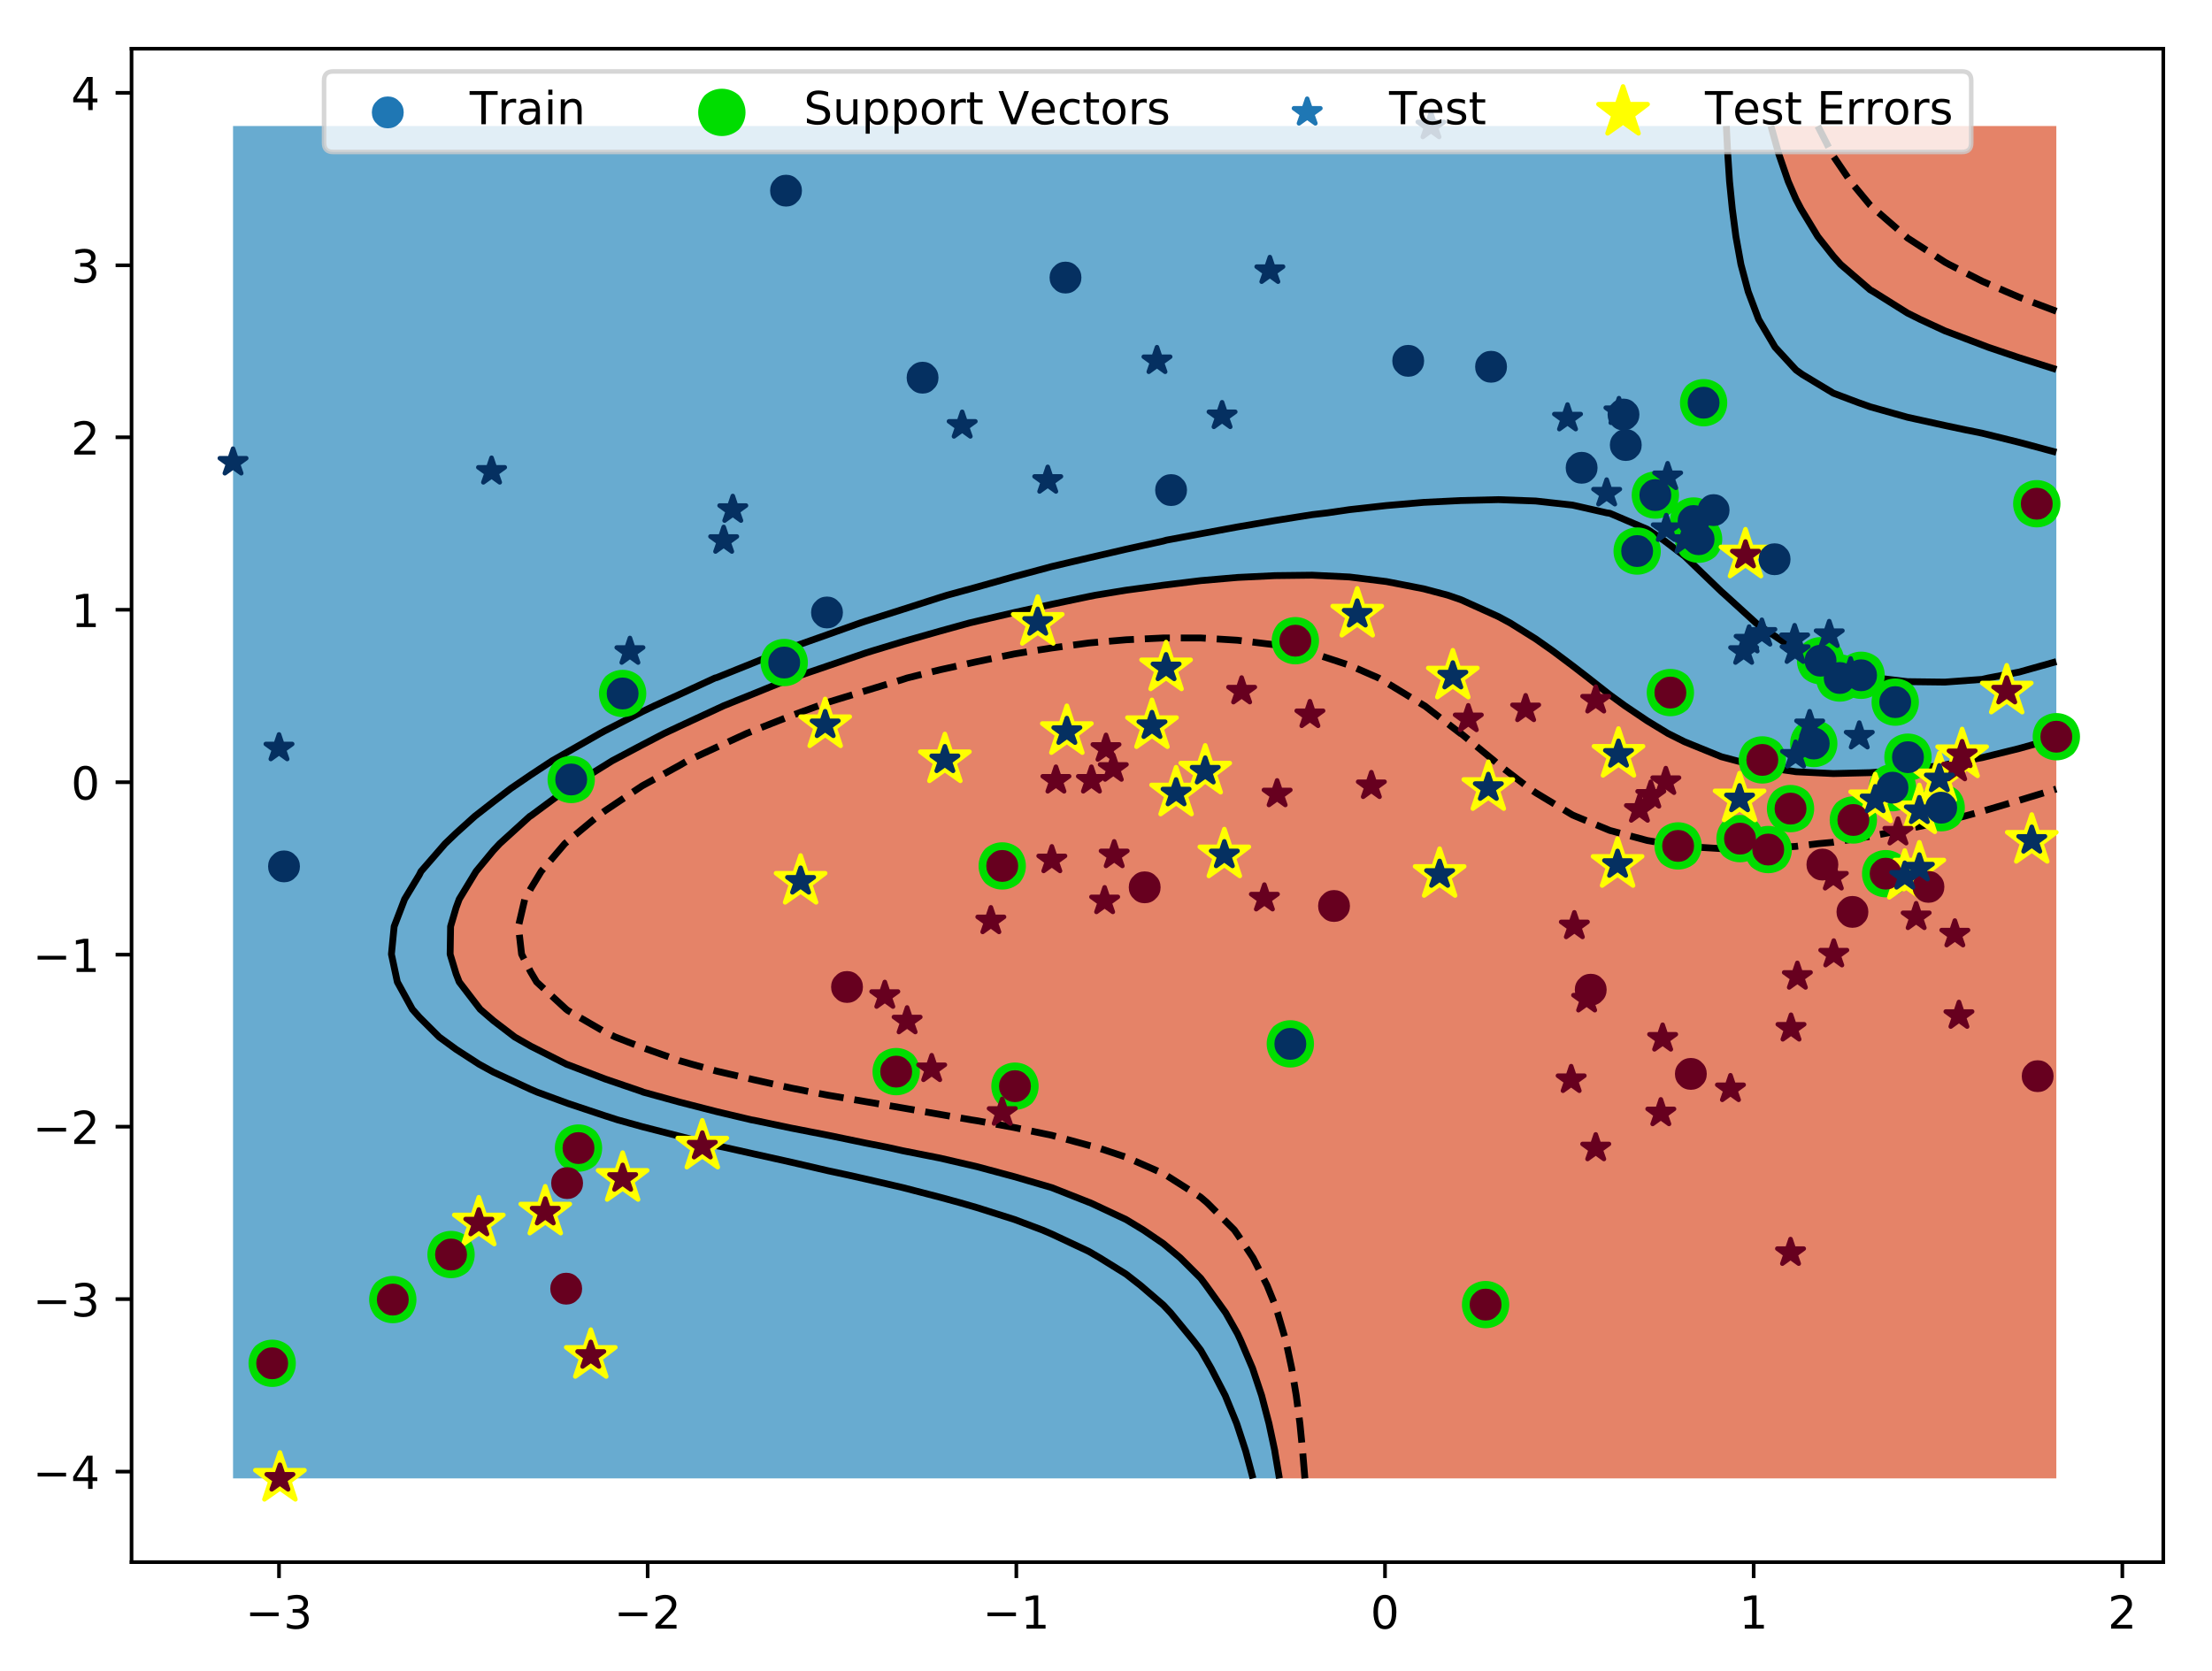<?xml version="1.0" encoding="utf-8" standalone="no"?>
<!DOCTYPE svg PUBLIC "-//W3C//DTD SVG 1.1//EN" "http://www.w3.org/Graphics/SVG/1.1/DTD/svg11.dtd">
<svg height="367.2pt" version="1.1" viewBox="0 0 486.0 367.2" width="486.0pt" xmlns="http://www.w3.org/2000/svg" xmlns:xlink="http://www.w3.org/1999/xlink">
<defs>
<style type="text/css"> *{stroke-linecap:butt;stroke-linejoin:round;}
</style>
</defs>
<g >
<g >
<path d="M 0 367.2  L 486.0 367.2  L 486.0 0  L 0 0  z " style="fill:#ffffff;"/>
<g >
<path d="M 28.9 343.3  L 475.3 343.3  L 475.3 10.7  L 28.9 10.7  z " style="fill:#ffffff;"/>
<path clip-path="url(#a)" d="M 280.1 319.0  L 281.1 324.9  L 288.3 324.9  L 296.5 324.9  L 304.6 324.9  L 312.8 324.9  L 321.0 324.9  L 329.2 324.9  L 337.4 324.9  L 345.5 324.9  L 353.7 324.9  L 361.9 324.9  L 370.1 324.9  L 378.2 324.9  L 386.4 324.9  L 394.6 324.9  L 402.8 324.9  L 410.9 324.9  L 419.1 324.9  L 427.3 324.9  L 435.5 324.9  L 443.6 324.9  L 451.8 324.9  L 451.8 318.9  L 451.8 312.8  L 451.8 306.7  L 451.8 300.7  L 451.8 294.6  L 451.8 288.5  L 451.8 282.5  L 451.8 276.4  L 451.8 270.3  L 451.8 264.3  L 451.8 258.2  L 451.8 252.1  L 451.8 246.1  L 451.8 240.0  L 451.8 233.9  L 451.8 227.9  L 451.8 221.8  L 451.8 215.8  L 451.8 209.7  L 451.8 203.6  L 451.8 197.6  L 451.8 191.5  L 451.8 185.4  L 451.8 179.4  L 451.8 173.3  L 451.8 167.2  L 451.8 162.2  L 443.6 164.5  L 435.5 166.5  L 431.7 167.2  L 427.3 168.1  L 419.1 169.2  L 410.9 169.8  L 402.8 170.0  L 394.6 169.6  L 386.4 168.4  L 381.6 167.2  L 378.2 166.3  L 370.1 163.0  L 366.5 161.2  L 361.9 158.4  L 357.0 155.1  L 353.7 152.7  L 349.0 149.0  L 345.5 146.3  L 341.1 143.0  L 337.4 140.4  L 331.8 136.9  L 329.2 135.5  L 321.0 131.8  L 318.1 130.8  L 312.8 129.4  L 304.6 127.8  L 296.5 126.8  L 288.3 126.4  L 280.1 126.5  L 271.9 126.9  L 263.8 127.6  L 255.6 128.6  L 247.4 129.7  L 240.7 130.8  L 239.2 131.1  L 231.1 132.8  L 222.9 134.6  L 214.7 136.5  L 213.0 136.9  L 206.5 138.7  L 198.4 141.0  L 191.8 143.0  L 190.2 143.5  L 182.0 146.3  L 174.1 149.0  L 173.8 149.1  L 165.7 152.4  L 159.0 155.1  L 157.5 155.8  L 149.3 159.6  L 145.9 161.2  L 141.1 163.7  L 134.5 167.2  L 132.9 168.2  L 124.8 173.2  L 124.7 173.3  L 116.6 179.3  L 116.4 179.4  L 109.8 185.4  L 108.4 186.9  L 104.6 191.5  L 100.9 197.6  L 100.2 199.5  L 99.0 203.6  L 98.9 209.7  L 100.2 214.0  L 100.9 215.8  L 105.5 221.8  L 108.4 224.3  L 113.1 227.9  L 116.6 229.9  L 124.5 233.9  L 124.8 234.0  L 132.9 237.1  L 141.1 239.9  L 141.3 240.0  L 149.3 242.2  L 157.5 244.3  L 165.1 246.1  L 165.7 246.2  L 173.8 247.9  L 182.0 249.5  L 190.2 251.2  L 194.8 252.1  L 198.4 252.9  L 206.5 254.5  L 214.7 256.4  L 221.4 258.2  L 222.9 258.6  L 231.1 261.0  L 239.2 264.2  L 239.5 264.3  L 247.4 268.0  L 251.2 270.3  L 255.6 273.3  L 259.3 276.4  L 263.8 280.9  L 265.0 282.5  L 269.3 288.5  L 271.9 293.1  L 272.6 294.6  L 275.2 300.7  L 277.2 306.7  L 278.8 312.8  L 280.1 318.9  z " style="fill:#e58368;"/>
<path clip-path="url(#a)" d="M 443.6 78.6  L 451.8 81.2  L 451.8 76.3  L 451.8 70.2  L 451.8 64.1  L 451.8 58.1  L 451.8 52.0  L 451.8 45.9  L 451.8 39.9  L 451.8 33.8  L 451.8 27.7  L 443.6 27.7  L 435.5 27.7  L 427.3 27.7  L 419.1 27.7  L 410.9 27.7  L 402.8 27.7  L 394.6 27.7  L 389.1 27.7  L 390.8 33.8  L 392.9 39.9  L 394.6 43.8  L 395.7 45.9  L 399.4 52.0  L 402.8 56.3  L 404.4 58.1  L 410.9 63.7  L 411.6 64.1  L 419.1 68.8  L 421.9 70.2  L 427.3 72.7  L 435.5 75.8  L 436.8 76.3  z " style="fill:#e58368;"/>
<path clip-path="url(#a)" d="M 59.4 324.9  L 67.5 324.9  L 75.7 324.9  L 83.9 324.9  L 92.1 324.9  L 100.2 324.9  L 108.4 324.9  L 116.6 324.9  L 124.8 324.9  L 132.9 324.9  L 141.1 324.9  L 149.3 324.9  L 157.5 324.9  L 165.7 324.9  L 173.8 324.9  L 182.0 324.9  L 190.2 324.9  L 198.4 324.9  L 206.5 324.9  L 214.7 324.9  L 222.9 324.9  L 231.1 324.9  L 239.2 324.9  L 247.4 324.9  L 255.6 324.9  L 263.8 324.9  L 271.9 324.9  L 280.1 324.9  L 281.1 324.9  L 280.1 319.0  L 280.1 318.9  L 278.8 312.8  L 277.2 306.7  L 275.2 300.7  L 272.6 294.6  L 271.9 293.1  L 269.3 288.5  L 265.0 282.5  L 263.8 280.9  L 259.3 276.4  L 255.6 273.3  L 251.2 270.3  L 247.4 268.0  L 239.5 264.3  L 239.2 264.2  L 231.1 261.0  L 222.9 258.6  L 221.4 258.2  L 214.7 256.4  L 206.5 254.5  L 198.4 252.9  L 194.8 252.1  L 190.2 251.2  L 182.0 249.5  L 173.8 247.9  L 165.7 246.2  L 165.1 246.1  L 157.5 244.3  L 149.3 242.2  L 141.3 240.0  L 141.1 239.9  L 132.9 237.1  L 124.8 234.0  L 124.5 233.9  L 116.6 229.9  L 113.1 227.9  L 108.4 224.3  L 105.5 221.8  L 100.9 215.8  L 100.2 214.0  L 98.9 209.7  L 99.0 203.6  L 100.2 199.5  L 100.9 197.6  L 104.6 191.5  L 108.4 186.9  L 109.8 185.4  L 116.4 179.4  L 116.6 179.3  L 124.7 173.3  L 124.8 173.2  L 132.9 168.2  L 134.5 167.2  L 141.1 163.7  L 145.9 161.2  L 149.3 159.6  L 157.5 155.8  L 159.0 155.1  L 165.7 152.4  L 173.8 149.1  L 174.1 149.0  L 182.0 146.3  L 190.2 143.5  L 191.8 143.0  L 198.4 141.0  L 206.5 138.7  L 213.0 136.9  L 214.7 136.5  L 222.9 134.6  L 231.1 132.8  L 239.2 131.1  L 240.7 130.8  L 247.4 129.7  L 255.6 128.6  L 263.8 127.6  L 271.9 126.9  L 280.1 126.5  L 288.3 126.4  L 296.5 126.8  L 304.6 127.8  L 312.8 129.4  L 318.1 130.8  L 321.0 131.8  L 329.2 135.5  L 331.8 136.9  L 337.4 140.4  L 341.1 143.0  L 345.5 146.3  L 349.0 149.0  L 353.7 152.7  L 357.0 155.1  L 361.9 158.4  L 366.5 161.2  L 370.1 163.0  L 378.2 166.3  L 381.6 167.2  L 386.4 168.4  L 394.6 169.6  L 402.8 170.0  L 410.9 169.8  L 419.1 169.2  L 427.3 168.1  L 431.7 167.2  L 435.5 166.5  L 443.6 164.5  L 451.8 162.2  L 451.8 161.2  L 451.8 155.1  L 451.8 149.0  L 451.8 143.0  L 451.8 136.9  L 451.8 130.8  L 451.8 124.8  L 451.8 118.7  L 451.8 112.7  L 451.8 106.6  L 451.8 100.5  L 451.8 94.5  L 451.8 88.4  L 451.8 82.3  L 451.8 81.2  L 443.6 78.6  L 436.8 76.3  L 435.5 75.8  L 427.3 72.7  L 421.9 70.2  L 419.1 68.8  L 411.6 64.1  L 410.9 63.7  L 404.4 58.1  L 402.8 56.3  L 399.4 52.0  L 395.7 45.9  L 394.6 43.8  L 392.9 39.9  L 390.8 33.8  L 389.1 27.7  L 386.4 27.7  L 378.2 27.7  L 370.1 27.7  L 361.9 27.7  L 353.7 27.7  L 345.5 27.7  L 337.4 27.7  L 329.2 27.7  L 321.0 27.7  L 312.8 27.7  L 304.6 27.7  L 296.5 27.7  L 288.3 27.7  L 280.1 27.7  L 271.9 27.7  L 263.8 27.7  L 255.6 27.7  L 247.4 27.7  L 239.2 27.7  L 231.1 27.7  L 222.9 27.7  L 214.7 27.7  L 206.5 27.7  L 198.4 27.7  L 190.2 27.7  L 182.0 27.7  L 173.8 27.7  L 165.7 27.7  L 157.5 27.7  L 149.3 27.7  L 141.1 27.7  L 132.9 27.7  L 124.8 27.7  L 116.6 27.7  L 108.4 27.7  L 100.2 27.7  L 92.1 27.7  L 83.9 27.7  L 75.7 27.7  L 67.5 27.7  L 59.4 27.7  L 51.2 27.7  L 51.2 33.8  L 51.2 39.9  L 51.2 45.9  L 51.2 52.0  L 51.2 58.1  L 51.2 64.1  L 51.2 70.2  L 51.2 76.3  L 51.2 82.3  L 51.2 88.4  L 51.2 94.5  L 51.2 100.5  L 51.2 106.6  L 51.2 112.7  L 51.2 118.7  L 51.2 124.8  L 51.2 130.8  L 51.2 136.9  L 51.2 143.0  L 51.2 149.0  L 51.2 155.1  L 51.2 161.2  L 51.2 167.2  L 51.2 173.3  L 51.2 179.4  L 51.2 185.4  L 51.2 191.5  L 51.2 197.6  L 51.2 203.6  L 51.2 209.7  L 51.2 215.8  L 51.2 221.8  L 51.2 227.9  L 51.2 233.9  L 51.2 240.0  L 51.2 246.1  L 51.2 252.1  L 51.2 258.2  L 51.2 264.3  L 51.2 270.3  L 51.2 276.4  L 51.2 282.5  L 51.2 288.5  L 51.2 294.6  L 51.2 300.7  L 51.2 306.7  L 51.2 312.8  L 51.2 318.9  L 51.2 324.9  z " style="fill:#68abd0;"/>
<path clip-path="url(#a)" d="M 286.7 324.9  L 286.2 318.9  L 285.6 312.8  L 284.8 306.7  L 283.8 300.7  L 282.5 294.6  L 280.7 288.5  L 280.1 286.7  L 278.4 282.5  L 275.3 276.4  L 271.9 271.3  L 271.2 270.3  L 265.2 264.3  L 263.8 263.1  L 256.1 258.2  L 255.6 257.9  L 247.4 254.3  L 240.8 252.1  L 239.2 251.7  L 231.1 249.5  L 222.9 247.8  L 214.7 246.3  L 213.4 246.1  L 206.5 244.9  L 198.4 243.5  L 190.2 242.1  L 182.0 240.7  L 178.3 240.0  L 173.8 239.1  L 165.7 237.3  L 157.5 235.4  L 152.1 233.9  L 149.3 233.1  L 141.1 230.2  L 135.2 227.9  L 132.9 226.8  L 124.8 222.1  L 124.4 221.8  L 117.9 215.8  L 116.6 213.6  L 114.6 209.7  L 113.9 203.6  L 115.3 197.6  L 116.6 195.3  L 118.9 191.5  L 124.1 185.4  L 124.8 184.8  L 131.3 179.4  L 132.9 178.2  L 140.2 173.3  L 141.1 172.7  L 149.3 168.2  L 151.0 167.2  L 157.5 164.2  L 164.0 161.2  L 165.7 160.5  L 173.8 157.3  L 179.8 155.1  L 182.0 154.3  L 190.2 151.8  L 198.4 149.3  L 199.3 149.0  L 206.5 147.2  L 214.7 145.4  L 222.9 143.7  L 227.2 143.0  L 231.1 142.4  L 239.2 141.3  L 247.4 140.6  L 255.6 140.2  L 263.8 140.2  L 271.9 140.7  L 280.1 141.7  L 286.3 143.0  L 288.3 143.5  L 296.5 146.2  L 302.9 149.0  L 304.6 150.0  L 312.8 155.0  L 313.0 155.1  L 320.9 161.2  L 321.0 161.2  L 328.3 167.2  L 329.2 168.0  L 336.1 173.3  L 337.4 174.2  L 345.5 179.1  L 346.2 179.4  L 353.7 182.5  L 361.9 184.7  L 365.9 185.4  L 370.1 186.0  L 378.2 186.5  L 386.4 186.5  L 394.6 186.0  L 399.5 185.4  L 402.8 185.1  L 410.9 183.8  L 419.1 182.2  L 427.3 180.4  L 431.5 179.4  L 435.5 178.3  L 443.6 175.9  L 451.8 173.4  " style="fill:none;stroke:#000000;stroke-dasharray:5.5,2.4;stroke-dashoffset:0;stroke-width:1.5;"/>
<path clip-path="url(#a)" d="M 451.8 68.4  L 443.6 65.3  L 440.8 64.1  L 435.5 61.8  L 428.2 58.1  L 427.3 57.6  L 419.1 52.3  L 418.8 52.0  L 411.8 45.9  L 410.9 45.1  L 406.6 39.9  L 402.8 34.3  L 402.5 33.8  L 399.4 27.7  " style="fill:none;stroke:#000000;stroke-dasharray:5.5,2.4;stroke-dashoffset:0;stroke-width:1.5;"/>
<path clip-path="url(#a)" d="M 281.1 324.9  L 280.1 319.0  L 280.1 318.9  L 278.8 312.8  L 277.2 306.7  L 275.2 300.7  L 272.6 294.6  L 271.9 293.1  L 269.3 288.5  L 265.0 282.5  L 263.8 280.9  L 259.3 276.4  L 255.6 273.3  L 251.2 270.3  L 247.4 268.0  L 239.5 264.3  L 239.2 264.2  L 231.1 261.0  L 222.9 258.6  L 221.4 258.2  L 214.7 256.4  L 206.5 254.5  L 198.4 252.9  L 194.8 252.1  L 190.2 251.2  L 182.0 249.5  L 173.8 247.9  L 165.7 246.2  L 165.1 246.1  L 157.5 244.3  L 149.3 242.2  L 141.3 240.0  L 141.1 239.9  L 132.9 237.1  L 124.8 234.0  L 124.5 233.9  L 116.6 229.9  L 113.1 227.9  L 108.4 224.3  L 105.5 221.8  L 100.9 215.8  L 100.2 214.0  L 98.9 209.7  L 99.0 203.6  L 100.2 199.5  L 100.9 197.6  L 104.6 191.5  L 108.4 186.9  L 109.8 185.4  L 116.4 179.4  L 116.6 179.3  L 124.7 173.3  L 124.8 173.2  L 132.9 168.2  L 134.5 167.2  L 141.1 163.7  L 145.9 161.2  L 149.3 159.6  L 157.5 155.8  L 159.0 155.1  L 165.7 152.4  L 173.8 149.1  L 174.1 149.0  L 182.0 146.3  L 190.2 143.5  L 191.8 143.0  L 198.4 141.0  L 206.5 138.7  L 213.0 136.9  L 214.7 136.5  L 222.9 134.6  L 231.1 132.8  L 239.2 131.1  L 240.7 130.8  L 247.4 129.7  L 255.6 128.6  L 263.8 127.6  L 271.9 126.9  L 280.1 126.5  L 288.3 126.4  L 296.5 126.8  L 304.6 127.8  L 312.8 129.4  L 318.1 130.8  L 321.0 131.8  L 329.2 135.5  L 331.8 136.9  L 337.4 140.4  L 341.1 143.0  L 345.5 146.3  L 349.0 149.0  L 353.7 152.7  L 357.0 155.1  L 361.9 158.4  L 366.5 161.2  L 370.1 163.0  L 378.2 166.3  L 381.6 167.2  L 386.4 168.4  L 394.6 169.6  L 402.8 170.0  L 410.9 169.8  L 419.1 169.2  L 427.3 168.1  L 431.7 167.2  L 435.5 166.5  L 443.6 164.5  L 451.8 162.2  " style="fill:none;stroke:#000000;stroke-width:1.5;"/>
<path clip-path="url(#a)" d="M 451.8 81.2  L 443.6 78.6  L 436.8 76.3  L 435.5 75.8  L 427.3 72.7  L 421.9 70.2  L 419.1 68.8  L 411.6 64.1  L 410.9 63.7  L 404.4 58.1  L 402.8 56.3  L 399.4 52.0  L 395.7 45.9  L 394.6 43.8  L 392.9 39.9  L 390.8 33.8  L 389.1 27.7  " style="fill:none;stroke:#000000;stroke-width:1.5;"/>
<path clip-path="url(#a)" d="M 275.3 324.9  L 273.7 318.9  L 271.9 313.4  L 271.7 312.8  L 269.2 306.7  L 266.1 300.7  L 263.8 296.7  L 262.2 294.6  L 257.2 288.5  L 255.6 286.8  L 250.6 282.5  L 247.4 280.0  L 241.6 276.4  L 239.2 275.0  L 231.1 271.2  L 229.0 270.3  L 222.9 268.0  L 214.7 265.4  L 210.9 264.3  L 206.5 263.1  L 198.4 261.0  L 190.2 259.1  L 186.2 258.2  L 182.0 257.3  L 173.8 255.4  L 165.7 253.6  L 159.0 252.1  L 157.5 251.8  L 149.3 249.7  L 141.1 247.6  L 135.7 246.1  L 132.9 245.2  L 124.8 242.5  L 118.0 240.0  L 116.6 239.4  L 108.4 235.6  L 105.3 233.9  L 100.2 230.6  L 96.5 227.9  L 92.1 223.5  L 90.6 221.8  L 87.3 215.8  L 86.0 209.7  L 86.6 203.6  L 88.9 197.6  L 92.1 192.3  L 92.5 191.5  L 97.8 185.4  L 100.2 183.1  L 104.3 179.4  L 108.4 176.2  L 112.2 173.3  L 116.6 170.3  L 121.3 167.2  L 124.8 165.2  L 131.8 161.2  L 132.9 160.6  L 141.1 156.4  L 143.8 155.1  L 149.3 152.6  L 157.1 149.0  L 157.5 148.9  L 165.7 145.6  L 172.1 143.0  L 173.8 142.3  L 182.0 139.4  L 189.0 136.9  L 190.2 136.5  L 198.4 133.9  L 206.5 131.3  L 208.1 130.8  L 214.7 129.0  L 222.9 126.7  L 230.0 124.8  L 231.1 124.5  L 239.2 122.6  L 247.4 120.7  L 255.6 118.9  L 256.3 118.7  L 263.8 117.3  L 271.9 115.8  L 280.1 114.4  L 288.3 113.1  L 291.7 112.7  L 296.5 112.0  L 304.6 111.1  L 312.8 110.4  L 321.0 110.0  L 329.2 109.8  L 337.4 110.1  L 345.5 111.0  L 353.0 112.7  L 353.7 112.8  L 361.9 116.3  L 365.5 118.7  L 370.1 122.2  L 372.8 124.8  L 378.2 130.0  L 379.1 130.8  L 385.8 136.9  L 386.4 137.4  L 394.6 142.9  L 394.7 143.0  L 402.8 146.4  L 410.9 148.8  L 412.4 149.0  L 419.1 149.8  L 427.3 149.9  L 435.5 149.3  L 436.8 149.0  L 443.6 147.7  L 451.8 145.4  " style="fill:none;stroke:#000000;stroke-width:1.5;"/>
<path clip-path="url(#a)" d="M 451.8 99.4  L 443.6 97.2  L 435.5 95.2  L 432.0 94.5  L 427.3 93.5  L 419.1 91.7  L 410.9 89.4  L 408.1 88.4  L 402.8 86.4  L 396.0 82.3  L 394.6 81.3  L 390.0 76.3  L 386.4 70.2  L 386.4 70.2  L 384.1 64.1  L 382.5 58.1  L 381.4 52.0  L 380.6 45.9  L 380.0 39.9  L 379.6 33.8  L 379.3 27.7  " style="fill:none;stroke:#000000;stroke-width:1.5;"/>
<defs>
<path d="M 0 4.7  C 1.3 4.7 2.5 4.2 3.4 3.4  C 4.2 2.5 4.7 1.3 4.7 0  C 4.7 -1.3 4.2 -2.5 3.4 -3.4  C 2.5 -4.2 1.3 -4.7 0 -4.7  C -1.3 -4.7 -2.5 -4.2 -3.4 -3.4  C -4.2 -2.5 -4.7 -1.3 -4.7 0  C -4.7 1.3 -4.2 2.5 -3.4 3.4  C -2.5 4.2 -1.3 4.7 0 4.7  z " id="d" style="stroke:#00dd00;"/>
</defs>
<g clip-path="url(#a)">
<use style="fill:#00dd00;stroke:#00dd00;" x="447.5" xlink:href="#d" y="110.7"/>
<use style="fill:#00dd00;stroke:#00dd00;" x="372.1" xlink:href="#d" y="114.5"/>
<use style="fill:#00dd00;stroke:#00dd00;" x="388.5" xlink:href="#d" y="186.7"/>
<use style="fill:#00dd00;stroke:#00dd00;" x="404.2" xlink:href="#d" y="149.0"/>
<use style="fill:#00dd00;stroke:#00dd00;" x="451.8" xlink:href="#d" y="161.9"/>
<use style="fill:#00dd00;stroke:#00dd00;" x="223.0" xlink:href="#d" y="238.7"/>
<use style="fill:#00dd00;stroke:#00dd00;" x="398.5" xlink:href="#d" y="163.4"/>
<use style="fill:#00dd00;stroke:#00dd00;" x="127.1" xlink:href="#d" y="252.3"/>
<use style="fill:#00dd00;stroke:#00dd00;" x="415.8" xlink:href="#d" y="173.1"/>
<use style="fill:#00dd00;stroke:#00dd00;" x="59.8" xlink:href="#d" y="299.6"/>
<use style="fill:#00dd00;stroke:#00dd00;" x="407.2" xlink:href="#d" y="180.2"/>
<use style="fill:#00dd00;stroke:#00dd00;" x="220.2" xlink:href="#d" y="190.3"/>
<use style="fill:#00dd00;stroke:#00dd00;" x="400.0" xlink:href="#d" y="145.2"/>
<use style="fill:#00dd00;stroke:#00dd00;" x="196.9" xlink:href="#d" y="235.5"/>
<use style="fill:#00dd00;stroke:#00dd00;" x="414.3" xlink:href="#d" y="192.0"/>
<use style="fill:#00dd00;stroke:#00dd00;" x="172.3" xlink:href="#d" y="145.6"/>
<use style="fill:#00dd00;stroke:#00dd00;" x="419.2" xlink:href="#d" y="166.4"/>
<use style="fill:#00dd00;stroke:#00dd00;" x="99.1" xlink:href="#d" y="275.7"/>
<use style="fill:#00dd00;stroke:#00dd00;" x="374.3" xlink:href="#d" y="88.5"/>
<use style="fill:#00dd00;stroke:#00dd00;" x="136.8" xlink:href="#d" y="152.4"/>
<use style="fill:#00dd00;stroke:#00dd00;" x="387.2" xlink:href="#d" y="167.0"/>
<use style="fill:#00dd00;stroke:#00dd00;" x="326.4" xlink:href="#d" y="286.7"/>
<use style="fill:#00dd00;stroke:#00dd00;" x="416.4" xlink:href="#d" y="154.3"/>
<use style="fill:#00dd00;stroke:#00dd00;" x="393.4" xlink:href="#d" y="177.7"/>
<use style="fill:#00dd00;stroke:#00dd00;" x="426.5" xlink:href="#d" y="177.5"/>
<use style="fill:#00dd00;stroke:#00dd00;" x="125.5" xlink:href="#d" y="171.3"/>
<use style="fill:#00dd00;stroke:#00dd00;" x="359.7" xlink:href="#d" y="121.1"/>
<use style="fill:#00dd00;stroke:#00dd00;" x="363.7" xlink:href="#d" y="108.8"/>
<use style="fill:#00dd00;stroke:#00dd00;" x="408.9" xlink:href="#d" y="148.4"/>
<use style="fill:#00dd00;stroke:#00dd00;" x="373.2" xlink:href="#d" y="118.5"/>
<use style="fill:#00dd00;stroke:#00dd00;" x="382.3" xlink:href="#d" y="184.3"/>
<use style="fill:#00dd00;stroke:#00dd00;" x="367.0" xlink:href="#d" y="152.2"/>
<use style="fill:#00dd00;stroke:#00dd00;" x="368.7" xlink:href="#d" y="185.9"/>
<use style="fill:#00dd00;stroke:#00dd00;" x="86.3" xlink:href="#d" y="285.6"/>
<use style="fill:#00dd00;stroke:#00dd00;" x="284.6" xlink:href="#d" y="140.8"/>
<use style="fill:#00dd00;stroke:#00dd00;" x="283.5" xlink:href="#d" y="229.4"/>
</g>
</g>
<g >
<defs>
<path d="M 0 -5.7  L -1.3 -1.8  L -5.4 -1.8  L -2.1 0.7  L -3.4 4.6  L -0 2.2  L 3.4 4.6  L 2.1 0.7  L 5.4 -1.8  L 1.3 -1.8  z " id="e" style="stroke:#ffff00;"/>
</defs>
<g clip-path="url(#a)">
<use style="fill:#ffff00;stroke:#ffff00;" x="264.8" xlink:href="#e" y="169.5"/>
<use style="fill:#ffff00;stroke:#ffff00;" x="446.4" xlink:href="#e" y="184.7"/>
<use style="fill:#ffff00;stroke:#ffff00;" x="258.4" xlink:href="#e" y="174.3"/>
<use style="fill:#ffff00;stroke:#ffff00;" x="418.5" xlink:href="#e" y="192.6"/>
<use style="fill:#ffff00;stroke:#ffff00;" x="421.7" xlink:href="#e" y="190.8"/>
<use style="fill:#ffff00;stroke:#ffff00;" x="440.9" xlink:href="#e" y="151.9"/>
<use style="fill:#ffff00;stroke:#ffff00;" x="181.3" xlink:href="#e" y="159.3"/>
<use style="fill:#ffff00;stroke:#ffff00;" x="383.5" xlink:href="#e" y="122.0"/>
<use style="fill:#ffff00;stroke:#ffff00;" x="319.2" xlink:href="#e" y="148.6"/>
<use style="fill:#ffff00;stroke:#ffff00;" x="382.2" xlink:href="#e" y="175.6"/>
<use style="fill:#ffff00;stroke:#ffff00;" x="207.6" xlink:href="#e" y="167.0"/>
<use style="fill:#ffff00;stroke:#ffff00;" x="355.4" xlink:href="#e" y="190.0"/>
<use style="fill:#ffff00;stroke:#ffff00;" x="154.3" xlink:href="#e" y="251.9"/>
<use style="fill:#ffff00;stroke:#ffff00;" x="136.8" xlink:href="#e" y="259.0"/>
<use style="fill:#ffff00;stroke:#ffff00;" x="129.8" xlink:href="#e" y="297.9"/>
<use style="fill:#ffff00;stroke:#ffff00;" x="228.0" xlink:href="#e" y="136.8"/>
<use style="fill:#ffff00;stroke:#ffff00;" x="105.2" xlink:href="#e" y="268.8"/>
<use style="fill:#ffff00;stroke:#ffff00;" x="355.6" xlink:href="#e" y="165.8"/>
<use style="fill:#ffff00;stroke:#ffff00;" x="256.2" xlink:href="#e" y="146.8"/>
<use style="fill:#ffff00;stroke:#ffff00;" x="269.0" xlink:href="#e" y="187.9"/>
<use style="fill:#ffff00;stroke:#ffff00;" x="298.2" xlink:href="#e" y="135.0"/>
<use style="fill:#ffff00;stroke:#ffff00;" x="412.0" xlink:href="#e" y="175.8"/>
<use style="fill:#ffff00;stroke:#ffff00;" x="234.4" xlink:href="#e" y="160.8"/>
<use style="fill:#ffff00;stroke:#ffff00;" x="426.1" xlink:href="#e" y="171.2"/>
<use style="fill:#ffff00;stroke:#ffff00;" x="421.7" xlink:href="#e" y="178.2"/>
<use style="fill:#ffff00;stroke:#ffff00;" x="316.3" xlink:href="#e" y="192.2"/>
<use style="fill:#ffff00;stroke:#ffff00;" x="327.0" xlink:href="#e" y="173.1"/>
<use style="fill:#ffff00;stroke:#ffff00;" x="175.9" xlink:href="#e" y="193.7"/>
<use style="fill:#ffff00;stroke:#ffff00;" x="119.8" xlink:href="#e" y="266.4"/>
<use style="fill:#ffff00;stroke:#ffff00;" x="431.1" xlink:href="#e" y="165.9"/>
<use style="fill:#ffff00;stroke:#ffff00;" x="61.5" xlink:href="#e" y="324.9"/>
<use style="fill:#ffff00;stroke:#ffff00;" x="253.1" xlink:href="#e" y="159.5"/>
</g>
</g>
<g >
<g >
<g >
<defs>
<path d="M 0 0  L 0 3.5  " id="i" style="stroke:#000000;stroke-width:0.8;"/>
</defs>
<g>
<use style="stroke:#000000;stroke-width:0.8;" x="61.3" xlink:href="#i" y="343.3"/>
</g>
</g>
<g >
<defs>
<path d="M 10.6 35.5  L 73.2 35.5  L 73.2 27.2  L 10.6 27.2  z " id="g" />
<path d="M 40.6 39.3  Q 47.7 37.8 51.6 33  Q 55.6 28.2 55.6 21.2  Q 55.6 10.4 48.2 4.5  Q 40.8 -1.4 27.1 -1.4  Q 22.5 -1.4 17.7 -0.5  Q 12.8 0.4 7.6 2.2  L 7.6 11.7  Q 11.7 9.3 16.6 8.1  Q 21.5 6.9 26.8 6.9  Q 36.1 6.9 40.9 10.5  Q 45.8 14.2 45.8 21.2  Q 45.8 27.6 41.3 31.3  Q 36.8 34.9 28.7 34.9  L 20.2 34.9  L 20.2 43.0  L 29.1 43.0  Q 36.4 43.0 40.2 45.9  Q 44.1 48.8 44.1 54.3  Q 44.1 59.9 40.1 62.9  Q 36.1 65.9 28.7 65.9  Q 24.7 65.9 20.0 65.0  Q 15.4 64.2 9.8 62.3  L 9.8 71.1  Q 15.4 72.7 20.3 73.4  Q 25.2 74.2 29.6 74.2  Q 40.8 74.2 47.4 69.1  Q 53.9 64.0 53.9 55.3  Q 53.9 49.3 50.4 45.1  Q 47.0 40.9 40.6 39.3  z " id="p" />
</defs>
<g transform="translate(53.9 357.9)scale(0.1 -0.1)">
<use xlink:href="#g"/>
<use x="83.8" xlink:href="#p"/>
</g>
</g>
</g>
<g >
<g >
<g>
<use style="stroke:#000000;stroke-width:0.8;" x="142.3" xlink:href="#i" y="343.3"/>
</g>
</g>
<g >
<defs>
<path d="M 19.2 8.3  L 53.6 8.3  L 53.6 0  L 7.3 0  L 7.3 8.3  Q 12.9 14.1 22.6 23.9  Q 32.3 33.7 34.8 36.5  Q 39.5 41.8 41.4 45.5  Q 43.3 49.2 43.3 52.8  Q 43.3 58.6 39.2 62.2  Q 35.2 65.9 28.6 65.9  Q 24.0 65.9 18.8 64.3  Q 13.7 62.7 7.8 59.4  L 7.8 69.4  Q 13.8 71.8 18.9 73  Q 24.1 74.2 28.4 74.2  Q 39.8 74.2 46.5 68.5  Q 53.2 62.9 53.2 53.4  Q 53.2 48.9 51.5 44.9  Q 49.9 40.9 45.4 35.4  Q 44.2 34.0 37.6 27.2  Q 31.1 20.5 19.2 8.3  z " id="m" />
</defs>
<g transform="translate(134.9 357.9)scale(0.1 -0.1)">
<use xlink:href="#g"/>
<use x="83.8" xlink:href="#m"/>
</g>
</g>
</g>
<g >
<g >
<g>
<use style="stroke:#000000;stroke-width:0.8;" x="223.3" xlink:href="#i" y="343.3"/>
</g>
</g>
<g >
<defs>
<path d="M 12.4 8.3  L 28.5 8.3  L 28.5 63.9  L 11.0 60.4  L 11.0 69.4  L 28.4 72.9  L 38.3 72.9  L 38.3 8.3  L 54.4 8.3  L 54.4 0  L 12.4 0  z " id="l" />
</defs>
<g transform="translate(215.9 357.9)scale(0.1 -0.1)">
<use xlink:href="#g"/>
<use x="83.8" xlink:href="#l"/>
</g>
</g>
</g>
<g >
<g >
<g>
<use style="stroke:#000000;stroke-width:0.8;" x="304.3" xlink:href="#i" y="343.3"/>
</g>
</g>
<g >
<defs>
<path d="M 31.8 66.4  Q 24.2 66.4 20.3 58.9  Q 16.5 51.4 16.5 36.4  Q 16.5 21.4 20.3 13.9  Q 24.2 6.4 31.8 6.4  Q 39.5 6.4 43.3 13.9  Q 47.1 21.4 47.1 36.4  Q 47.1 51.4 43.3 58.9  Q 39.5 66.4 31.8 66.4  z M 31.8 74.2  Q 44.0 74.2 50.5 64.5  Q 57.0 54.8 57.0 36.4  Q 57.0 18.0 50.5 8.3  Q 44.0 -1.4 31.8 -1.4  Q 19.5 -1.4 13.1 8.3  Q 6.6 18.0 6.6 36.4  Q 6.6 54.8 13.1 64.5  Q 19.5 74.2 31.8 74.2  z " id="t" />
</defs>
<g transform="translate(301.1 357.9)scale(0.1 -0.1)">
<use xlink:href="#t"/>
</g>
</g>
</g>
<g >
<g >
<g>
<use style="stroke:#000000;stroke-width:0.8;" x="385.3" xlink:href="#i" y="343.3"/>
</g>
</g>
<g >
<g transform="translate(382.1 357.9)scale(0.1 -0.1)">
<use xlink:href="#l"/>
</g>
</g>
</g>
<g >
<g >
<g>
<use style="stroke:#000000;stroke-width:0.8;" x="466.3" xlink:href="#i" y="343.3"/>
</g>
</g>
<g >
<g transform="translate(463.1 357.9)scale(0.1 -0.1)">
<use xlink:href="#m"/>
</g>
</g>
</g>
</g>
<g >
<g >
<g >
<defs>
<path d="M 0 0  L -3.5 0  " id="f" style="stroke:#000000;stroke-width:0.8;"/>
</defs>
<g>
<use style="stroke:#000000;stroke-width:0.8;" x="28.9" xlink:href="#f" y="323.4"/>
</g>
</g>
<g >
<defs>
<path d="M 37.8 64.3  L 12.9 25.4  L 37.8 25.4  z M 35.2 72.9  L 47.6 72.9  L 47.6 25.4  L 58.0 25.4  L 58.0 17.2  L 47.6 17.2  L 47.6 0  L 37.8 0  L 37.8 17.2  L 4.9 17.2  L 4.9 26.7  z " id="u" />
</defs>
<g transform="translate(7.2 327.2)scale(0.1 -0.1)">
<use xlink:href="#g"/>
<use x="83.8" xlink:href="#u"/>
</g>
</g>
</g>
<g >
<g >
<g>
<use style="stroke:#000000;stroke-width:0.8;" x="28.9" xlink:href="#f" y="285.5"/>
</g>
</g>
<g >
<g transform="translate(7.2 289.3)scale(0.1 -0.1)">
<use xlink:href="#g"/>
<use x="83.8" xlink:href="#p"/>
</g>
</g>
</g>
<g >
<g >
<g>
<use style="stroke:#000000;stroke-width:0.8;" x="28.9" xlink:href="#f" y="247.6"/>
</g>
</g>
<g >
<g transform="translate(7.2 251.4)scale(0.1 -0.1)">
<use xlink:href="#g"/>
<use x="83.8" xlink:href="#m"/>
</g>
</g>
</g>
<g >
<g >
<g>
<use style="stroke:#000000;stroke-width:0.8;" x="28.9" xlink:href="#f" y="209.8"/>
</g>
</g>
<g >
<g transform="translate(7.2 213.6)scale(0.1 -0.1)">
<use xlink:href="#g"/>
<use x="83.8" xlink:href="#l"/>
</g>
</g>
</g>
<g >
<g >
<g>
<use style="stroke:#000000;stroke-width:0.8;" x="28.9" xlink:href="#f" y="171.9"/>
</g>
</g>
<g >
<g transform="translate(15.6 175.7)scale(0.1 -0.1)">
<use xlink:href="#t"/>
</g>
</g>
</g>
<g >
<g >
<g>
<use style="stroke:#000000;stroke-width:0.8;" x="28.9" xlink:href="#f" y="134.0"/>
</g>
</g>
<g >
<g transform="translate(15.6 137.8)scale(0.1 -0.1)">
<use xlink:href="#l"/>
</g>
</g>
</g>
<g >
<g >
<g>
<use style="stroke:#000000;stroke-width:0.8;" x="28.9" xlink:href="#f" y="96.1"/>
</g>
</g>
<g >
<g transform="translate(15.6 99.9)scale(0.1 -0.1)">
<use xlink:href="#m"/>
</g>
</g>
</g>
<g >
<g >
<g>
<use style="stroke:#000000;stroke-width:0.8;" x="28.9" xlink:href="#f" y="58.3"/>
</g>
</g>
<g >
<g transform="translate(15.6 62.1)scale(0.1 -0.1)">
<use xlink:href="#p"/>
</g>
</g>
</g>
<g >
<g >
<g>
<use style="stroke:#000000;stroke-width:0.8;" x="28.9" xlink:href="#f" y="20.4"/>
</g>
</g>
<g >
<g transform="translate(15.6 24.2)scale(0.1 -0.1)">
<use xlink:href="#u"/>
</g>
</g>
</g>
</g>
<g >
<defs>
<path d="M 0 3  C 0.8 3 1.6 2.7 2.1 2.1  C 2.7 1.6 3 0.8 3 0  C 3 -0.8 2.7 -1.6 2.1 -2.1  C 1.6 -2.7 0.8 -3 0 -3  C -0.8 -3 -1.6 -2.7 -2.1 -2.1  C -2.7 -1.6 -3 -0.8 -3 0  C -3 0.8 -2.7 1.6 -2.1 2.1  C -1.6 2.7 -0.8 3 0 3  z " id="c" />
</defs>
<g clip-path="url(#a)">
<use style="fill:#67001f;stroke:#67001f;" x="447.5" xlink:href="#c" y="110.7"/>
<use style="fill:#053061;stroke:#053061;" x="372.1" xlink:href="#c" y="114.5"/>
<use style="fill:#67001f;stroke:#67001f;" x="388.5" xlink:href="#c" y="186.7"/>
<use style="fill:#67001f;stroke:#67001f;" x="400.4" xlink:href="#c" y="190.0"/>
<use style="fill:#053061;stroke:#053061;" x="404.2" xlink:href="#c" y="149.0"/>
<use style="fill:#67001f;stroke:#67001f;" x="451.8" xlink:href="#c" y="161.9"/>
<use style="fill:#67001f;stroke:#67001f;" x="223.0" xlink:href="#c" y="238.7"/>
<use style="fill:#053061;stroke:#053061;" x="398.5" xlink:href="#c" y="163.4"/>
<use style="fill:#053061;stroke:#053061;" x="309.4" xlink:href="#c" y="79.3"/>
<use style="fill:#67001f;stroke:#67001f;" x="127.1" xlink:href="#c" y="252.3"/>
<use style="fill:#053061;stroke:#053061;" x="415.8" xlink:href="#c" y="173.1"/>
<use style="fill:#67001f;stroke:#67001f;" x="59.8" xlink:href="#c" y="299.6"/>
<use style="fill:#67001f;stroke:#67001f;" x="407.2" xlink:href="#c" y="180.2"/>
<use style="fill:#67001f;stroke:#67001f;" x="220.2" xlink:href="#c" y="190.3"/>
<use style="fill:#053061;stroke:#053061;" x="400.0" xlink:href="#c" y="145.2"/>
<use style="fill:#67001f;stroke:#67001f;" x="196.9" xlink:href="#c" y="235.5"/>
<use style="fill:#67001f;stroke:#67001f;" x="447.7" xlink:href="#c" y="236.5"/>
<use style="fill:#67001f;stroke:#67001f;" x="414.3" xlink:href="#c" y="192.0"/>
<use style="fill:#67001f;stroke:#67001f;" x="407.0" xlink:href="#c" y="200.4"/>
<use style="fill:#053061;stroke:#053061;" x="172.3" xlink:href="#c" y="145.6"/>
<use style="fill:#67001f;stroke:#67001f;" x="251.5" xlink:href="#c" y="195.0"/>
<use style="fill:#053061;stroke:#053061;" x="419.2" xlink:href="#c" y="166.4"/>
<use style="fill:#67001f;stroke:#67001f;" x="99.1" xlink:href="#c" y="275.7"/>
<use style="fill:#053061;stroke:#053061;" x="374.3" xlink:href="#c" y="88.5"/>
<use style="fill:#053061;stroke:#053061;" x="202.7" xlink:href="#c" y="83.0"/>
<use style="fill:#053061;stroke:#053061;" x="136.8" xlink:href="#c" y="152.4"/>
<use style="fill:#67001f;stroke:#67001f;" x="387.2" xlink:href="#c" y="167.0"/>
<use style="fill:#67001f;stroke:#67001f;" x="326.4" xlink:href="#c" y="286.7"/>
<use style="fill:#67001f;stroke:#67001f;" x="423.7" xlink:href="#c" y="194.9"/>
<use style="fill:#053061;stroke:#053061;" x="234.1" xlink:href="#c" y="61.0"/>
<use style="fill:#053061;stroke:#053061;" x="62.4" xlink:href="#c" y="190.4"/>
<use style="fill:#053061;stroke:#053061;" x="416.4" xlink:href="#c" y="154.3"/>
<use style="fill:#67001f;stroke:#67001f;" x="393.4" xlink:href="#c" y="177.7"/>
<use style="fill:#053061;stroke:#053061;" x="426.5" xlink:href="#c" y="177.5"/>
<use style="fill:#053061;stroke:#053061;" x="125.5" xlink:href="#c" y="171.3"/>
<use style="fill:#053061;stroke:#053061;" x="356.7" xlink:href="#c" y="91.1"/>
<use style="fill:#67001f;stroke:#67001f;" x="124.6" xlink:href="#c" y="260.0"/>
<use style="fill:#053061;stroke:#053061;" x="347.5" xlink:href="#c" y="102.8"/>
<use style="fill:#053061;stroke:#053061;" x="359.7" xlink:href="#c" y="121.1"/>
<use style="fill:#053061;stroke:#053061;" x="389.9" xlink:href="#c" y="122.9"/>
<use style="fill:#053061;stroke:#053061;" x="363.7" xlink:href="#c" y="108.8"/>
<use style="fill:#67001f;stroke:#67001f;" x="124.4" xlink:href="#c" y="283.2"/>
<use style="fill:#67001f;stroke:#67001f;" x="293.1" xlink:href="#c" y="199.1"/>
<use style="fill:#053061;stroke:#053061;" x="357.2" xlink:href="#c" y="97.8"/>
<use style="fill:#053061;stroke:#053061;" x="408.9" xlink:href="#c" y="148.4"/>
<use style="fill:#053061;stroke:#053061;" x="373.2" xlink:href="#c" y="118.5"/>
<use style="fill:#67001f;stroke:#67001f;" x="382.3" xlink:href="#c" y="184.3"/>
<use style="fill:#053061;stroke:#053061;" x="172.7" xlink:href="#c" y="41.9"/>
<use style="fill:#67001f;stroke:#67001f;" x="371.5" xlink:href="#c" y="236.0"/>
<use style="fill:#053061;stroke:#053061;" x="257.3" xlink:href="#c" y="107.7"/>
<use style="fill:#67001f;stroke:#67001f;" x="367.0" xlink:href="#c" y="152.2"/>
<use style="fill:#67001f;stroke:#67001f;" x="368.7" xlink:href="#c" y="185.9"/>
<use style="fill:#67001f;stroke:#67001f;" x="86.3" xlink:href="#c" y="285.6"/>
<use style="fill:#67001f;stroke:#67001f;" x="284.6" xlink:href="#c" y="140.8"/>
<use style="fill:#053061;stroke:#053061;" x="327.6" xlink:href="#c" y="80.6"/>
<use style="fill:#67001f;stroke:#67001f;" x="186.1" xlink:href="#c" y="216.9"/>
<use style="fill:#053061;stroke:#053061;" x="376.5" xlink:href="#c" y="112.1"/>
<use style="fill:#053061;stroke:#053061;" x="283.5" xlink:href="#c" y="229.4"/>
<use style="fill:#053061;stroke:#053061;" x="181.7" xlink:href="#c" y="134.6"/>
<use style="fill:#67001f;stroke:#67001f;" x="349.5" xlink:href="#c" y="217.5"/>
</g>
</g>
<g >
<defs>
<path d="M 0 -3  L -0.7 -0.9  L -2.9 -0.9  L -1.1 0.4  L -1.8 2.4  L -0 1.1  L 1.8 2.4  L 1.1 0.4  L 2.9 -0.9  L 0.7 -0.9  z " id="b" />
</defs>
<g clip-path="url(#a)">
<use style="fill:#67001f;stroke:#67001f;" x="217.7" xlink:href="#b" y="202.4"/>
<use style="fill:#053061;stroke:#053061;" x="394.4" xlink:href="#b" y="143.0"/>
<use style="fill:#053061;stroke:#053061;" x="264.8" xlink:href="#b" y="169.5"/>
<use style="fill:#053061;stroke:#053061;" x="446.4" xlink:href="#b" y="184.7"/>
<use style="fill:#67001f;stroke:#67001f;" x="220.2" xlink:href="#b" y="244.5"/>
<use style="fill:#67001f;stroke:#67001f;" x="232.0" xlink:href="#b" y="171.5"/>
<use style="fill:#053061;stroke:#053061;" x="61.3" xlink:href="#b" y="164.4"/>
<use style="fill:#053061;stroke:#053061;" x="258.4" xlink:href="#b" y="174.3"/>
<use style="fill:#053061;stroke:#053061;" x="418.5" xlink:href="#b" y="192.6"/>
<use style="fill:#053061;stroke:#053061;" x="161.0" xlink:href="#b" y="112.0"/>
<use style="fill:#053061;stroke:#053061;" x="387.1" xlink:href="#b" y="139.2"/>
<use style="fill:#053061;stroke:#053061;" x="421.7" xlink:href="#b" y="190.8"/>
<use style="fill:#67001f;stroke:#67001f;" x="350.6" xlink:href="#b" y="252.3"/>
<use style="fill:#67001f;stroke:#67001f;" x="440.9" xlink:href="#b" y="151.9"/>
<use style="fill:#67001f;stroke:#67001f;" x="280.6" xlink:href="#b" y="174.5"/>
<use style="fill:#67001f;stroke:#67001f;" x="345.2" xlink:href="#b" y="237.3"/>
<use style="fill:#053061;stroke:#053061;" x="181.3" xlink:href="#b" y="159.3"/>
<use style="fill:#67001f;stroke:#67001f;" x="383.5" xlink:href="#b" y="122.0"/>
<use style="fill:#053061;stroke:#053061;" x="408.5" xlink:href="#b" y="161.8"/>
<use style="fill:#67001f;stroke:#67001f;" x="244.8" xlink:href="#b" y="187.9"/>
<use style="fill:#67001f;stroke:#67001f;" x="421.0" xlink:href="#b" y="201.5"/>
<use style="fill:#053061;stroke:#053061;" x="319.2" xlink:href="#b" y="148.6"/>
<use style="fill:#053061;stroke:#053061;" x="314.4" xlink:href="#b" y="27.7"/>
<use style="fill:#053061;stroke:#053061;" x="382.2" xlink:href="#b" y="175.6"/>
<use style="fill:#053061;stroke:#053061;" x="207.6" xlink:href="#b" y="167.0"/>
<use style="fill:#053061;stroke:#053061;" x="138.4" xlink:href="#b" y="143.2"/>
<use style="fill:#053061;stroke:#053061;" x="355.4" xlink:href="#b" y="190.0"/>
<use style="fill:#67001f;stroke:#67001f;" x="154.3" xlink:href="#b" y="251.9"/>
<use style="fill:#67001f;stroke:#67001f;" x="239.8" xlink:href="#b" y="171.5"/>
<use style="fill:#67001f;stroke:#67001f;" x="136.8" xlink:href="#b" y="259.0"/>
<use style="fill:#67001f;stroke:#67001f;" x="360.2" xlink:href="#b" y="177.9"/>
<use style="fill:#053061;stroke:#053061;" x="159.0" xlink:href="#b" y="118.8"/>
<use style="fill:#67001f;stroke:#67001f;" x="194.4" xlink:href="#b" y="218.8"/>
<use style="fill:#053061;stroke:#053061;" x="401.9" xlink:href="#b" y="139.5"/>
<use style="fill:#053061;stroke:#053061;" x="211.4" xlink:href="#b" y="93.5"/>
<use style="fill:#67001f;stroke:#67001f;" x="272.8" xlink:href="#b" y="151.9"/>
<use style="fill:#67001f;stroke:#67001f;" x="129.8" xlink:href="#b" y="297.9"/>
<use style="fill:#053061;stroke:#053061;" x="228.0" xlink:href="#b" y="136.8"/>
<use style="fill:#053061;stroke:#053061;" x="353.0" xlink:href="#b" y="108.4"/>
<use style="fill:#67001f;stroke:#67001f;" x="204.7" xlink:href="#b" y="234.9"/>
<use style="fill:#67001f;stroke:#67001f;" x="393.5" xlink:href="#b" y="226.0"/>
<use style="fill:#67001f;stroke:#67001f;" x="105.2" xlink:href="#b" y="268.8"/>
<use style="fill:#053061;stroke:#053061;" x="279.0" xlink:href="#b" y="59.5"/>
<use style="fill:#67001f;stroke:#67001f;" x="243.0" xlink:href="#b" y="164.5"/>
<use style="fill:#67001f;stroke:#67001f;" x="429.5" xlink:href="#b" y="205.3"/>
<use style="fill:#053061;stroke:#053061;" x="51.2" xlink:href="#b" y="101.6"/>
<use style="fill:#053061;stroke:#053061;" x="355.6" xlink:href="#b" y="165.8"/>
<use style="fill:#053061;stroke:#053061;" x="256.2" xlink:href="#b" y="146.8"/>
<use style="fill:#053061;stroke:#053061;" x="397.6" xlink:href="#b" y="159.3"/>
<use style="fill:#67001f;stroke:#67001f;" x="348.6" xlink:href="#b" y="219.6"/>
<use style="fill:#053061;stroke:#053061;" x="269.0" xlink:href="#b" y="187.9"/>
<use style="fill:#053061;stroke:#053061;" x="406.6" xlink:href="#b" y="147.7"/>
<use style="fill:#67001f;stroke:#67001f;" x="362.7" xlink:href="#b" y="174.8"/>
<use style="fill:#67001f;stroke:#67001f;" x="277.8" xlink:href="#b" y="197.4"/>
<use style="fill:#67001f;stroke:#67001f;" x="430.4" xlink:href="#b" y="223.2"/>
<use style="fill:#67001f;stroke:#67001f;" x="199.3" xlink:href="#b" y="224.4"/>
<use style="fill:#67001f;stroke:#67001f;" x="380.2" xlink:href="#b" y="239.3"/>
<use style="fill:#053061;stroke:#053061;" x="298.2" xlink:href="#b" y="135.0"/>
<use style="fill:#053061;stroke:#053061;" x="355.7" xlink:href="#b" y="90.5"/>
<use style="fill:#67001f;stroke:#67001f;" x="350.6" xlink:href="#b" y="153.9"/>
<use style="fill:#67001f;stroke:#67001f;" x="394.9" xlink:href="#b" y="214.6"/>
<use style="fill:#053061;stroke:#053061;" x="383.1" xlink:href="#b" y="143.2"/>
<use style="fill:#67001f;stroke:#67001f;" x="366.0" xlink:href="#b" y="171.8"/>
<use style="fill:#053061;stroke:#053061;" x="412.0" xlink:href="#b" y="175.8"/>
<use style="fill:#67001f;stroke:#67001f;" x="429.9" xlink:href="#b" y="168.8"/>
<use style="fill:#67001f;stroke:#67001f;" x="402.8" xlink:href="#b" y="192.8"/>
<use style="fill:#053061;stroke:#053061;" x="234.4" xlink:href="#b" y="160.8"/>
<use style="fill:#053061;stroke:#053061;" x="426.1" xlink:href="#b" y="171.2"/>
<use style="fill:#053061;stroke:#053061;" x="394.3" xlink:href="#b" y="140.4"/>
<use style="fill:#053061;stroke:#053061;" x="421.7" xlink:href="#b" y="178.2"/>
<use style="fill:#67001f;stroke:#67001f;" x="402.9" xlink:href="#b" y="209.7"/>
<use style="fill:#053061;stroke:#053061;" x="268.5" xlink:href="#b" y="91.4"/>
<use style="fill:#053061;stroke:#053061;" x="370.2" xlink:href="#b" y="118.8"/>
<use style="fill:#053061;stroke:#053061;" x="316.3" xlink:href="#b" y="192.2"/>
<use style="fill:#053061;stroke:#053061;" x="327.0" xlink:href="#b" y="173.1"/>
<use style="fill:#67001f;stroke:#67001f;" x="345.9" xlink:href="#b" y="203.5"/>
<use style="fill:#053061;stroke:#053061;" x="366.1" xlink:href="#b" y="116.2"/>
<use style="fill:#67001f;stroke:#67001f;" x="365.3" xlink:href="#b" y="228.2"/>
<use style="fill:#053061;stroke:#053061;" x="230.2" xlink:href="#b" y="105.6"/>
<use style="fill:#053061;stroke:#053061;" x="394.5" xlink:href="#b" y="166.0"/>
<use style="fill:#053061;stroke:#053061;" x="254.2" xlink:href="#b" y="79.3"/>
<use style="fill:#053061;stroke:#053061;" x="384.3" xlink:href="#b" y="140.7"/>
<use style="fill:#67001f;stroke:#67001f;" x="231.1" xlink:href="#b" y="189.0"/>
<use style="fill:#053061;stroke:#053061;" x="175.9" xlink:href="#b" y="193.7"/>
<use style="fill:#053061;stroke:#053061;" x="344.4" xlink:href="#b" y="91.9"/>
<use style="fill:#053061;stroke:#053061;" x="108.0" xlink:href="#b" y="103.6"/>
<use style="fill:#67001f;stroke:#67001f;" x="335.2" xlink:href="#b" y="155.8"/>
<use style="fill:#053061;stroke:#053061;" x="366.4" xlink:href="#b" y="104.8"/>
<use style="fill:#67001f;stroke:#67001f;" x="393.4" xlink:href="#b" y="275.3"/>
<use style="fill:#67001f;stroke:#67001f;" x="322.6" xlink:href="#b" y="158.0"/>
<use style="fill:#67001f;stroke:#67001f;" x="119.8" xlink:href="#b" y="266.4"/>
<use style="fill:#67001f;stroke:#67001f;" x="431.1" xlink:href="#b" y="165.9"/>
<use style="fill:#67001f;stroke:#67001f;" x="301.3" xlink:href="#b" y="172.7"/>
<use style="fill:#67001f;stroke:#67001f;" x="287.8" xlink:href="#b" y="157.1"/>
<use style="fill:#67001f;stroke:#67001f;" x="61.5" xlink:href="#b" y="324.9"/>
<use style="fill:#67001f;stroke:#67001f;" x="242.7" xlink:href="#b" y="198.0"/>
<use style="fill:#67001f;stroke:#67001f;" x="364.9" xlink:href="#b" y="244.6"/>
<use style="fill:#053061;stroke:#053061;" x="253.1" xlink:href="#b" y="159.5"/>
<use style="fill:#67001f;stroke:#67001f;" x="417.0" xlink:href="#b" y="182.9"/>
<use style="fill:#67001f;stroke:#67001f;" x="244.6" xlink:href="#b" y="168.9"/>
</g>
</g>
<g >
<path d="M 28.9 343.3  L 28.9 10.7  " style="fill:none;stroke:#000000;stroke-linecap:square;stroke-linejoin:miter;stroke-width:0.8;"/>
<path d="M 475.3 343.3  L 475.3 10.7  " style="fill:none;stroke:#000000;stroke-linecap:square;stroke-linejoin:miter;stroke-width:0.8;"/>
<path d="M 28.9 343.3  L 475.3 343.3  " style="fill:none;stroke:#000000;stroke-linecap:square;stroke-linejoin:miter;stroke-width:0.8;"/>
<path d="M 28.9 10.7  L 475.3 10.7  " style="fill:none;stroke:#000000;stroke-linecap:square;stroke-linejoin:miter;stroke-width:0.8;"/>
<g >
<path d="M 73.2 33.4  L 431.1 33.4  Q 433.1 33.4 433.1 31.4  L 433.1 17.7  Q 433.1 15.7 431.1 15.7  L 73.2 15.7  Q 71.2 15.7 71.2 17.7  L 71.2 31.4  Q 71.2 33.4 73.2 33.4  z " style="fill:#ffffff;opacity:0.8;stroke:#cccccc;stroke-linejoin:miter;"/>
<defs>
<path d="M 0 3  C 0.8 3 1.6 2.7 2.1 2.1  C 2.7 1.6 3 0.8 3 0  C 3 -0.8 2.7 -1.6 2.1 -2.1  C 1.6 -2.7 0.8 -3 0 -3  C -0.8 -3 -1.6 -2.7 -2.1 -2.1  C -2.7 -1.6 -3 -0.8 -3 0  C -3 0.8 -2.7 1.6 -2.1 2.1  C -1.6 2.7 -0.8 3 0 3  z " id="eb" style="stroke:#1f77b4;"/>
</defs>
<g>
<use style="fill:#1f77b4;stroke:#1f77b4;" x="85.2" xlink:href="#eb" y="24.7"/>
</g>
</g>
<g >
<defs>
<path d="M -0.3 72.9  L 61.4 72.9  L 61.4 64.6  L 35.5 64.6  L 35.5 0  L 25.6 0  L 25.6 64.6  L -0.3 64.6  z " id="q" />
<path d="M 41.1 46.3  Q 39.6 47.2 37.8 47.6  Q 36.0 48 33.9 48  Q 26.3 48 22.2 43.0  Q 18.1 38.1 18.1 28.8  L 18.1 0  L 9.1 0  L 9.1 54.7  L 18.1 54.7  L 18.1 46.2  Q 21.0 51.2 25.5 53.6  Q 30.0 56 36.5 56  Q 37.5 56 38.6 55.9  Q 39.7 55.8 41.1 55.5  z " id="h" />
<path d="M 34.3 27.5  Q 23.4 27.5 19.2 25  Q 15.0 22.5 15.0 16.5  Q 15.0 11.7 18.1 8.9  Q 21.3 6.1 26.7 6.1  Q 34.2 6.1 38.7 11.4  Q 43.2 16.7 43.2 25.5  L 43.2 27.5  z M 52.2 31.2  L 52.2 0  L 43.2 0  L 43.2 8.3  Q 40.1 3.3 35.5 1.0  Q 31.0 -1.4 24.3 -1.4  Q 15.9 -1.4 11.0 3.3  Q 6 8.0 6 15.9  Q 6 25.1 12.2 29.8  Q 18.4 34.5 30.6 34.5  L 43.2 34.5  L 43.2 35.4  Q 43.2 41.6 39.1 45  Q 35.1 48.4 27.7 48.4  Q 23 48.4 18.5 47.3  Q 14.1 46.1 10.0 43.9  L 10.0 52.2  Q 14.9 54.1 19.6 55.0  Q 24.2 56 28.6 56  Q 40.5 56 46.3 49.8  Q 52.2 43.7 52.2 31.2  z " id="bb" />
<path d="M 9.4 54.7  L 18.4 54.7  L 18.4 0  L 9.4 0  z M 9.4 76.0  L 18.4 76.0  L 18.4 64.6  L 9.4 64.6  z " id="v" />
<path d="M 54.9 33.0  L 54.9 0  L 45.9 0  L 45.9 32.7  Q 45.9 40.5 42.9 44.3  Q 39.8 48.2 33.8 48.2  Q 26.5 48.2 22.3 43.5  Q 18.1 38.9 18.1 30.9  L 18.1 0  L 9.1 0  L 9.1 54.7  L 18.1 54.7  L 18.1 46.2  Q 21.3 51.1 25.7 53.6  Q 30.1 56 35.8 56  Q 45.2 56 50.0 50.2  Q 54.9 44.3 54.9 33.0  z " id="w" />
</defs>
<g transform="translate(103.2 27.3)scale(0.1 -0.1)">
<use xlink:href="#q"/>
<use x="60.9" xlink:href="#h"/>
<use x="102.0" xlink:href="#bb"/>
<use x="163.3" xlink:href="#v"/>
<use x="191.0" xlink:href="#w"/>
</g>
</g>
<g >
<g>
<use style="fill:#00dd00;stroke:#00dd00;" x="158.6" xlink:href="#d" y="24.7"/>
</g>
</g>
<g >
<defs>
<path d="M 53.5 70.5  L 53.5 60.9  Q 47.9 63.6 42.9 64.9  Q 37.9 66.2 33.3 66.2  Q 25.2 66.2 20.9 63.1  Q 16.5 60.0 16.5 54.2  Q 16.5 49.4 19.4 46.9  Q 22.3 44.4 30.4 42.9  L 36.4 41.7  Q 47.4 39.6 52.7 34.3  Q 57.9 29 57.9 20.1  Q 57.9 9.5 50.8 4.0  Q 43.7 -1.4 30.0 -1.4  Q 24.8 -1.4 19.0 -0.2  Q 13.1 0.9 6.9 3.2  L 6.9 13.4  Q 12.9 10.0 18.7 8.3  Q 24.4 6.6 30.0 6.6  Q 38.4 6.6 43.0 9.9  Q 47.6 13.2 47.6 19.4  Q 47.6 24.8 44.3 27.8  Q 41.0 30.8 33.5 32.3  L 27.5 33.5  Q 16.5 35.7 11.5 40.4  Q 6.6 45.1 6.6 53.4  Q 6.6 63.1 13.4 68.7  Q 20.2 74.2 32.2 74.2  Q 37.3 74.2 42.6 73.3  Q 48.0 72.4 53.5 70.5  z " id="z" />
<path d="M 8.5 21.6  L 8.5 54.7  L 17.5 54.7  L 17.5 21.9  Q 17.5 14.2 20.5 10.3  Q 23.5 6.4 29.6 6.4  Q 36.9 6.4 41.1 11.0  Q 45.3 15.7 45.3 23.7  L 45.3 54.7  L 54.3 54.7  L 54.3 0  L 45.3 0  L 45.3 8.4  Q 42.0 3.4 37.7 1  Q 33.4 -1.4 27.7 -1.4  Q 18.3 -1.4 13.4 4.4  Q 8.5 10.3 8.5 21.6  z M 31.1 56  z " id="x" />
<path d="M 18.1 8.2  L 18.1 -20.8  L 9.1 -20.8  L 9.1 54.7  L 18.1 54.7  L 18.1 46.4  Q 21.0 51.3 25.3 53.6  Q 29.6 56 35.6 56  Q 45.6 56 51.8 48.1  Q 58.0 40.2 58.0 27.3  Q 58.0 14.4 51.8 6.5  Q 45.6 -1.4 35.6 -1.4  Q 29.6 -1.4 25.3 1.0  Q 21.0 3.3 18.1 8.2  z M 48.7 27.3  Q 48.7 37.2 44.6 42.8  Q 40.5 48.5 33.4 48.5  Q 26.3 48.5 22.2 42.8  Q 18.1 37.2 18.1 27.3  Q 18.1 17.4 22.2 11.8  Q 26.3 6.1 33.4 6.1  Q 40.5 6.1 44.6 11.8  Q 48.7 17.4 48.7 27.3  z " id="r" />
<path d="M 30.6 48.4  Q 23.4 48.4 19.2 42.8  Q 15.0 37.1 15.0 27.3  Q 15.0 17.5 19.2 11.8  Q 23.3 6.2 30.6 6.2  Q 37.8 6.2 42.0 11.9  Q 46.2 17.5 46.2 27.3  Q 46.2 37.0 42.0 42.7  Q 37.8 48.4 30.6 48.4  z M 30.6 56  Q 42.3 56 49.0 48.4  Q 55.7 40.8 55.7 27.3  Q 55.7 13.9 49.0 6.2  Q 42.3 -1.4 30.6 -1.4  Q 18.8 -1.4 12.2 6.2  Q 5.5 13.9 5.5 27.3  Q 5.5 40.8 12.2 48.4  Q 18.8 56 30.6 56  z " id="o" />
<path d="M 18.3 70.2  L 18.3 54.7  L 36.8 54.7  L 36.8 47.7  L 18.3 47.7  L 18.3 18.0  Q 18.3 11.3 20.1 9.4  Q 22.0 7.5 27.6 7.5  L 36.8 7.5  L 36.8 0  L 27.6 0  Q 17.2 0 13.2 3.9  Q 9.3 7.8 9.3 18.0  L 9.3 47.7  L 2.7 47.7  L 2.7 54.7  L 9.3 54.7  L 9.3 70.2  z " id="k" />
<path id="s" />
<path d="M 28.6 0  L 0.8 72.9  L 11.1 72.9  L 34.2 11.5  L 57.3 72.9  L 67.6 72.9  L 39.8 0  z " id="ab" />
<path d="M 56.2 29.6  L 56.2 25.2  L 14.9 25.2  Q 15.5 15.9 20.5 11.1  Q 25.5 6.2 34.4 6.2  Q 39.6 6.2 44.5 7.5  Q 49.3 8.7 54.1 11.3  L 54.1 2.8  Q 49.3 0.7 44.2 -0.3  Q 39.1 -1.4 33.9 -1.4  Q 20.8 -1.4 13.2 6.2  Q 5.5 13.8 5.5 26.8  Q 5.5 40.2 12.8 48.1  Q 20.0 56 32.3 56  Q 43.4 56 49.8 48.9  Q 56.2 41.8 56.2 29.6  z M 47.2 32.2  Q 47.1 39.6 43.1 44.0  Q 39.1 48.4 32.4 48.4  Q 24.9 48.4 20.4 44.1  Q 15.9 39.9 15.2 32.2  z " id="n" />
<path d="M 48.8 52.6  L 48.8 44.2  Q 45.0 46.3 41.1 47.3  Q 37.3 48.4 33.4 48.4  Q 24.7 48.4 19.8 42.8  Q 15.0 37.3 15.0 27.3  Q 15.0 17.3 19.8 11.7  Q 24.7 6.2 33.4 6.2  Q 37.3 6.2 41.1 7.2  Q 45.0 8.3 48.8 10.4  L 48.8 2.1  Q 45.0 0.3 41.0 -0.5  Q 37.0 -1.4 32.4 -1.4  Q 20.1 -1.4 12.8 6.3  Q 5.5 14.1 5.5 27.3  Q 5.5 40.7 12.9 48.3  Q 20.2 56 33.0 56  Q 37.2 56 41.1 55.1  Q 45.1 54.3 48.8 52.6  z " id="cb" />
<path d="M 44.3 53.1  L 44.3 44.6  Q 40.5 46.5 36.4 47.5  Q 32.3 48.5 27.9 48.5  Q 21.2 48.5 17.8 46.4  Q 14.5 44.4 14.5 40.3  Q 14.5 37.2 16.9 35.4  Q 19.3 33.6 26.5 32.0  L 29.6 31.3  Q 39.2 29.2 43.2 25.5  Q 47.2 21.8 47.2 15.1  Q 47.2 7.5 41.2 3.0  Q 35.2 -1.4 24.6 -1.4  Q 20.2 -1.4 15.5 -0.6  Q 10.7 0.3 5.4 2  L 5.4 11.3  Q 10.4 8.7 15.2 7.4  Q 20.1 6.1 24.8 6.1  Q 31.2 6.1 34.6 8.3  Q 38.0 10.5 38.0 14.4  Q 38.0 18.1 35.5 20.0  Q 33.1 22.0 24.7 23.8  L 21.6 24.5  Q 13.2 26.3 9.5 29.9  Q 5.8 33.5 5.8 39.9  Q 5.8 47.6 11.3 51.8  Q 16.8 56 26.8 56  Q 31.8 56 36.2 55.3  Q 40.6 54.5 44.3 53.1  z " id="j" />
</defs>
<g transform="translate(176.6 27.3)scale(0.1 -0.1)">
<use xlink:href="#z"/>
<use x="63.5" xlink:href="#x"/>
<use x="126.9" xlink:href="#r"/>
<use x="190.3" xlink:href="#r"/>
<use x="253.8" xlink:href="#o"/>
<use x="315.0" xlink:href="#h"/>
<use x="356.1" xlink:href="#k"/>
<use x="395.3" xlink:href="#s"/>
<use x="427.1" xlink:href="#ab"/>
<use x="495.4" xlink:href="#n"/>
<use x="556.9" xlink:href="#cb"/>
<use x="611.9" xlink:href="#k"/>
<use x="651.1" xlink:href="#o"/>
<use x="712.3" xlink:href="#h"/>
<use x="753.4" xlink:href="#j"/>
</g>
</g>
<g >
<defs>
<path d="M 0 -3  L -0.7 -0.9  L -2.9 -0.9  L -1.1 0.4  L -1.8 2.4  L -0 1.1  L 1.8 2.4  L 1.1 0.4  L 2.9 -0.9  L 0.7 -0.9  z " id="db" style="stroke:#1f77b4;"/>
</defs>
<g>
<use style="fill:#1f77b4;stroke:#1f77b4;" x="287.2" xlink:href="#db" y="24.7"/>
</g>
</g>
<g >
<g transform="translate(305.2 27.3)scale(0.1 -0.1)">
<use xlink:href="#q"/>
<use x="60.8" xlink:href="#n"/>
<use x="122.3" xlink:href="#j"/>
<use x="174.4" xlink:href="#k"/>
</g>
</g>
<g >
<g>
<use style="fill:#ffff00;stroke:#ffff00;" x="356.6" xlink:href="#e" y="24.7"/>
</g>
</g>
<g >
<defs>
<path d="M 9.8 72.9  L 55.9 72.9  L 55.9 64.6  L 19.7 64.6  L 19.7 43.0  L 54.4 43.0  L 54.4 34.7  L 19.7 34.7  L 19.7 8.3  L 56.8 8.3  L 56.8 0  L 9.8 0  z " id="y" />
</defs>
<g transform="translate(374.6 27.3)scale(0.1 -0.1)">
<use xlink:href="#q"/>
<use x="60.8" xlink:href="#n"/>
<use x="122.3" xlink:href="#j"/>
<use x="174.4" xlink:href="#k"/>
<use x="213.7" xlink:href="#s"/>
<use x="245.4" xlink:href="#y"/>
<use x="308.6" xlink:href="#h"/>
<use x="349.7" xlink:href="#h"/>
<use x="390.8" xlink:href="#o"/>
<use x="452.0" xlink:href="#h"/>
<use x="493.1" xlink:href="#j"/>
</g>
</g>
</g>
</g>
</g>
<defs>
<clipPath id="a" >
<rect height="332.6" width="446.4" x="28.9" y="10.7"/>
</clipPath>
</defs>
</svg>
